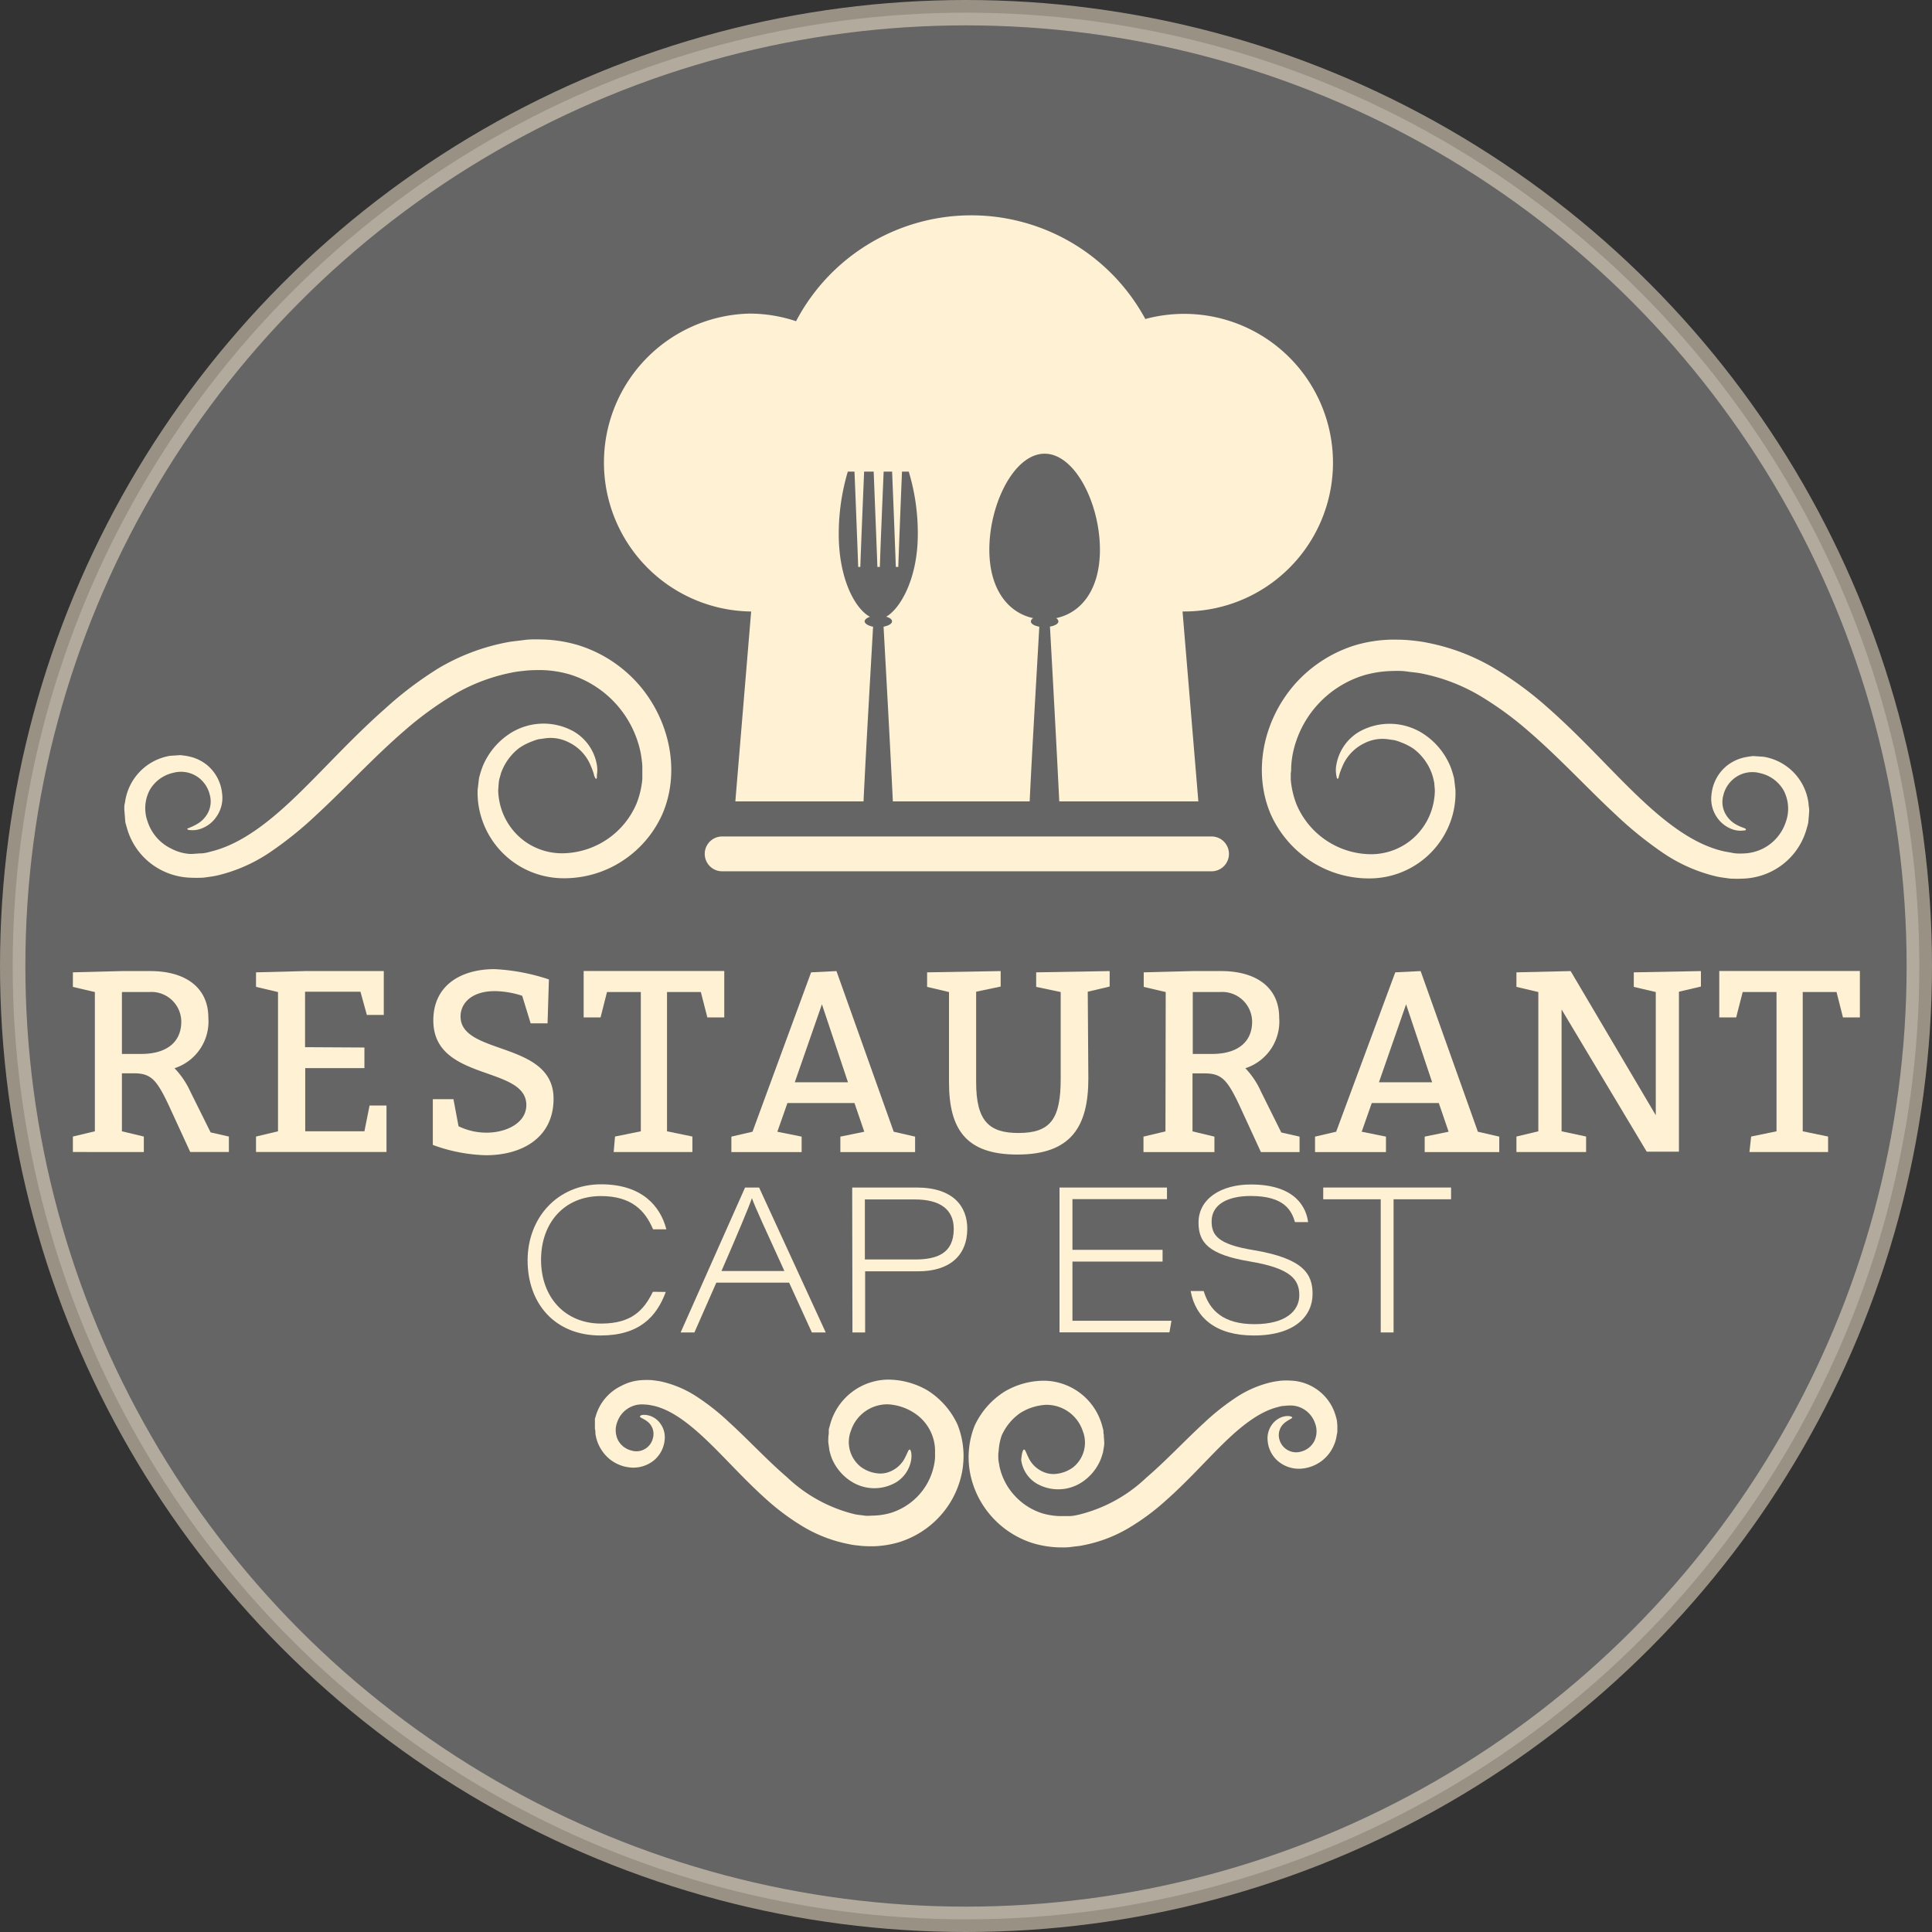 <svg id="Calque_1" data-name="Calque 1" xmlns="http://www.w3.org/2000/svg" viewBox="0 0 228.5 228.5"><rect x="0" y="0" width="228.5" height="228.5" fill="#333333" stroke="none"/><defs><style>.cls-1{fill:#999;stroke:#fff1d4;stroke-miterlimit:10;stroke-width:3px;opacity:0.5;}.cls-2{fill:#fff1d4;}</style></defs><circle class="cls-1" cx="114.25" cy="114.25" r="112.75"/><g id="Restaurant"><path class="cls-2" d="M175.57,168.32h-.21l1.87,22.46H160.78c-.32-6.51-.74-14.17-1.1-20.67.57-.1,1-.34,1-.61a.47.47,0,0,0-.28-.39c3-.63,5.19-3.39,5.19-8.1,0-5.41-2.93-11.35-6.54-11.35s-6.54,5.94-6.54,11.35c0,4.71,2.24,7.47,5.2,8.1a.48.48,0,0,0-.29.39c0,.28.42.52,1,.62-.36,6.45-.82,14-1.14,20.66H141.1c-.32-6.5-.74-14.17-1.1-20.66.57-.11,1-.35,1-.62s-.27-.44-.69-.56c1.73-1,3.74-4.6,3.74-9.76a25.18,25.18,0,0,0-1.07-7.4h-.8c-.18,4.31-.33,8.21-.44,11.27h-.29c-.11-3-.26-6.95-.44-11.27h-1c-.18,4.31-.35,8.21-.45,11.27h-.29c-.11-3-.27-6.95-.44-11.27H137.7c-.18,4.31-.34,8.21-.45,11.27H137c-.11-3-.26-6.95-.44-11.27h-.79a25.86,25.86,0,0,0-1.07,7.4c0,5.19,1.87,8.78,3.69,9.77-.38.13-.63.33-.63.55s.4.52,1,.62c-.36,6.45-.81,14-1.13,20.66H122.47l1.87-22.46h-.21a17.62,17.62,0,0,1,0-35.23,17.36,17.36,0,0,1,5.52.9,23.41,23.41,0,0,1,41.31-.26,17.6,17.6,0,1,1,4.61,34.59Z" transform="translate(-35.5 -96)"/><path class="cls-2" d="M178.79,194.93H120.91a2.06,2.06,0,1,0,0,4.12h57.88a2.06,2.06,0,1,0,0-4.12Z" transform="translate(-35.5 -96)"/><path class="cls-2" d="M46.72,213.33l-2.6-.61V211l5.8-.15h3.36c4.3,0,6.86,2.07,6.86,5.49a5.81,5.81,0,0,1-4,6A9.8,9.8,0,0,1,58,225.08l2.41,4.85,2.16.49v1.83H58l-2.6-5.65c-1.43-3-2.1-3.66-4.11-3.66H49.92v6.86l2.59.62v1.83H44.12v-1.83l2.6-.62Zm5.49,7.32c3,0,4.73-1.4,4.73-3.81a3.53,3.53,0,0,0-3.81-3.51H49.92v7.32Z" transform="translate(-35.5 -96)"/><path class="cls-2" d="M78.6,219.89v2.44h-7v7.47h7l.61-3.05h2v5.5H65.78v-1.83l2.6-.62V213.33l-2.6-.61V211l5.8-.15h9.31v5.19h-2l-.76-2.75H71.58v6.56Z" transform="translate(-35.5 -96)"/><path class="cls-2" d="M89.73,229.2a7.5,7.5,0,0,0,3.35.76c2.23,0,4.67-1.1,4.67-3.27,0-4.7-11-2.74-11-10,0-4.27,3.42-6.07,7.23-6.07a23.84,23.84,0,0,1,6.44,1.22l-.16,5.19h-2l-1-3.26a10.94,10.94,0,0,0-3.23-.55c-2.75,0-4.06,1.43-4.06,3,0,4.63,11,2.86,11,9.73,0,4.58-3.69,6.68-8,6.68a19.47,19.47,0,0,1-6.28-1.22V226h2.44Z" transform="translate(-35.5 -96)"/><path class="cls-2" d="M108.24,230.42l3.05-.62V213.33h-4l-.76,3h-2v-5.49h16.63v5.49h-2l-.77-3h-4V229.8l3,.62v1.83h-9.31Z" transform="translate(-35.5 -96)"/><path class="cls-2" d="M131.43,211l3-.15,6.77,19,2.53.58v1.83h-8.84v-1.83l2.83-.58-1.16-3.39h-7.93l-1.19,3.39,2.87.58v1.83H122v-1.83l2.5-.58Zm1.28,3.78L129.5,224h6.29Z" transform="translate(-35.5 -96)"/><path class="cls-2" d="M164.22,223.55c0,5.65-2,9-8.39,9-6,0-8.09-2.9-8.09-8.54V213.33l-2.59-.61V211l8.7-.15v1.83l-2.9.61V224c0,4.58,1.52,6,5,6,3.82,0,5-1.68,5-6.41V213.33l-2.9-.61V211l8.69-.15v1.83l-2.59.61Z" transform="translate(-35.5 -96)"/><path class="cls-2" d="M173.37,213.33l-2.6-.61V211l5.8-.15h3.36c4.3,0,6.86,2.07,6.86,5.49a5.8,5.8,0,0,1-4,6,9.76,9.76,0,0,1,1.84,2.75l2.41,4.85,2.16.49v1.83h-4.57l-2.6-5.65c-1.43-3-2.1-3.66-4.12-3.66h-1.37v6.86l2.59.62v1.83h-8.39v-1.83l2.6-.62Zm5.49,7.32c3,0,4.73-1.4,4.73-3.81a3.54,3.54,0,0,0-3.82-3.51h-3.2v7.32Z" transform="translate(-35.5 -96)"/><path class="cls-2" d="M200.52,211l3-.15,6.77,19,2.53.58v1.83H204v-1.83l2.83-.58-1.16-3.39h-7.93l-1.19,3.39,2.87.58v1.83h-8.39v-1.83l2.5-.58Zm1.28,3.78L198.59,224h6.29Z" transform="translate(-35.5 -96)"/><path class="cls-2" d="M223.09,230.42v1.83h-8.24v-1.83l2.59-.62V213.33l-2.59-.61V211l6.41-.15,10.07,17.05V213.33l-2.6-.61V211l7.94-.15v1.83l-2.6.61v18.92h-3.81l-10.07-16.82V229.8Z" transform="translate(-35.5 -96)"/><path class="cls-2" d="M242.61,230.42l3-.62V213.33h-4l-.77,3h-2v-5.49h16.63v5.49h-2l-.76-3h-4V229.8l3,.62v1.83h-9.3Z" transform="translate(-35.5 -96)"/><path class="cls-2" d="M106,188.11c-.06,0-.14-.14-.23-.39a5.68,5.68,0,0,0-.36-1.05,5.28,5.28,0,0,0-2.7-2.9,4.66,4.66,0,0,0-2.72-.45l-.79.11a5.49,5.49,0,0,0-.78.26,6.75,6.75,0,0,0-1.53.79,6.49,6.49,0,0,0-2.15,3c-.07.32-.2.63-.24,1s-.05.68-.08,1a8,8,0,0,0,.36,2.15,7.65,7.65,0,0,0,2.62,3.75,7.55,7.55,0,0,0,4.62,1.54A9.64,9.64,0,0,0,110.8,191a10.34,10.34,0,0,0,.67-2.88l0-.75c0-.26,0-.52,0-.78a13.87,13.87,0,0,0-.2-1.56,12.25,12.25,0,0,0-8.37-9.26,13.08,13.08,0,0,0-3.35-.52c-.58,0-1.19,0-1.79.06s-1.2.12-1.79.25a21.62,21.62,0,0,0-6.75,2.57,40.47,40.47,0,0,0-5.89,4.29c-3.68,3.18-6.93,6.75-10.38,9.93a43.63,43.63,0,0,1-5.43,4.39,18.79,18.79,0,0,1-6.27,2.79c-.55.13-1.12.19-1.67.27a16,16,0,0,1-1.7,0,8.13,8.13,0,0,1-3.36-.92,8,8,0,0,1-4-4.93c-.07-.25-.15-.49-.2-.74l-.06-.76-.06-.75c0-.25,0-.51.08-.76a6.43,6.43,0,0,1,5.34-5.55l1.2-.08a9,9,0,0,1,1.19.19,5.12,5.12,0,0,1,2,1,5,5,0,0,1,1.75,3.29,3.88,3.88,0,0,1-.71,2.87A3.65,3.65,0,0,1,59.3,194a2.86,2.86,0,0,1-1.25.18c-.28,0-.41-.09-.41-.15s.56-.19,1.35-.68a3.36,3.36,0,0,0,1.1-1.21,2.9,2.9,0,0,0,.23-2.09,3.56,3.56,0,0,0-1.43-2.15A3.47,3.47,0,0,0,56,187.4a4.27,4.27,0,0,0-2.77,2,4.61,4.61,0,0,0-.26,3.8,5.39,5.39,0,0,0,2.81,3.18A5.51,5.51,0,0,0,58,197c.39,0,.86-.06,1.29-.07s.88-.14,1.32-.26c3.53-.9,6.88-3.57,10.1-6.69s6.47-6.76,10.34-10.17A42.72,42.72,0,0,1,87.42,175a25.06,25.06,0,0,1,7.88-3c.71-.15,1.43-.2,2.14-.3s1.43-.09,2.16-.07a16.26,16.26,0,0,1,4.34.69,15.7,15.7,0,0,1,7.12,4.66c3.69,4.26,4.92,10.32,2.79,15.28a12.85,12.85,0,0,1-5,5.73,12.59,12.59,0,0,1-6.88,1.88,10.18,10.18,0,0,1-9.65-7.57,9.79,9.79,0,0,1-.33-2.87c.06-.48.11-1,.17-1.42a11.41,11.41,0,0,1,.41-1.33,8.49,8.49,0,0,1,3.17-3.88,7.33,7.33,0,0,1,7.63-.28,5.68,5.68,0,0,1,2.72,3.93,3.45,3.45,0,0,1,0,1.23C106.12,188,106.07,188.11,106,188.11Z" transform="translate(-35.5 -96)"/><path class="cls-2" d="M193.7,188.11c-.07,0-.11-.14-.15-.41a3.28,3.28,0,0,1,0-1.23,5.66,5.66,0,0,1,2.71-3.93,7.33,7.33,0,0,1,7.63.28,8.49,8.49,0,0,1,3.17,3.88,11.41,11.41,0,0,1,.41,1.33c.06.46.12.94.17,1.42a10.12,10.12,0,0,1-.32,2.87,10.2,10.2,0,0,1-9.66,7.57,12.59,12.59,0,0,1-6.88-1.88,12.9,12.9,0,0,1-5-5.73c-2.12-5-.9-11,2.79-15.28a15.76,15.76,0,0,1,7.12-4.66,16.33,16.33,0,0,1,4.35-.69c.73,0,1.43,0,2.15.07s1.44.15,2.14.3a24.66,24.66,0,0,1,7.88,3,41.51,41.51,0,0,1,6.41,4.73c3.87,3.41,7.09,7.05,10.34,10.18s6.57,5.78,10.11,6.68c.44.12.88.17,1.31.26s.9.09,1.29.07a5.56,5.56,0,0,0,2.22-.52,5.42,5.42,0,0,0,2.81-3.18,4.64,4.64,0,0,0-.27-3.8,4.27,4.27,0,0,0-2.77-2,3.47,3.47,0,0,0-2.92.52,3.6,3.6,0,0,0-1.43,2.15,2.9,2.9,0,0,0,.23,2.09,3.29,3.29,0,0,0,1.11,1.21c.78.49,1.35.52,1.34.68s-.13.11-.41.15a2.88,2.88,0,0,1-1.25-.18,3.7,3.7,0,0,1-1.69-1.29,3.88,3.88,0,0,1-.71-2.87,5,5,0,0,1,1.75-3.29,5.17,5.17,0,0,1,2-1,8.55,8.55,0,0,1,1.18-.19l1.2.08a6.39,6.39,0,0,1,5.34,5.55c0,.25.07.51.08.76l-.05.75-.07.76c-.05.25-.13.49-.2.74a8,8,0,0,1-4,4.93,8.17,8.17,0,0,1-3.37.92,15.77,15.77,0,0,1-1.69,0c-.56-.08-1.13-.14-1.68-.27a19,19,0,0,1-6.27-2.79,44.29,44.29,0,0,1-5.43-4.38c-3.45-3.19-6.7-6.76-10.38-9.94a39.94,39.94,0,0,0-5.89-4.29,21.87,21.87,0,0,0-6.75-2.57c-.59-.13-1.19-.16-1.79-.25s-1.2-.08-1.78-.06a13.08,13.08,0,0,0-3.36.52,12.25,12.25,0,0,0-8.37,9.26,11.66,11.66,0,0,0-.19,1.56c0,.26,0,.52-.05.78l0,.75a10.7,10.7,0,0,0,.67,2.88,9.64,9.64,0,0,0,8.77,5.92,7.53,7.53,0,0,0,4.62-1.54,7.61,7.61,0,0,0,2.62-3.75,8,8,0,0,0,.36-2.15c0-.34-.05-.68-.07-1a8,8,0,0,0-.25-1,6.42,6.42,0,0,0-2.15-3,6.75,6.75,0,0,0-1.53-.79,5.49,5.49,0,0,0-.78-.26l-.78-.11a4.69,4.69,0,0,0-2.73.45,5.32,5.32,0,0,0-2.7,2.9,6.56,6.56,0,0,0-.36,1.05C193.83,188,193.76,188.11,193.7,188.11Z" transform="translate(-35.5 -96)"/><path class="cls-2" d="M156.61,267.44c.15,0,.24.36.51.91a3.41,3.41,0,0,0,1.77,1.73,2.93,2.93,0,0,0,1.66.22,4.08,4.08,0,0,0,1.87-.76,3.74,3.74,0,0,0,1.14-4.29,4.52,4.52,0,0,0-4.34-3.1,6.3,6.3,0,0,0-3.1,1,6.39,6.39,0,0,0-2.15,2.63,6.73,6.73,0,0,0-.35,1.73l-.05.44,0,.48c0,.32.09.63.13.95a7.33,7.33,0,0,0,1.76,3.46,7.46,7.46,0,0,0,3.37,2.16,8.19,8.19,0,0,0,2,.31c.35,0,.74,0,1.11,0s.75-.08,1.12-.16a17.61,17.61,0,0,0,8-4.37c2.4-2.06,4.55-4.39,6.85-6.5a27.9,27.9,0,0,1,3.66-2.92,12.76,12.76,0,0,1,4.32-1.89,11.63,11.63,0,0,1,1.16-.18,9.43,9.43,0,0,1,1.19,0,5.78,5.78,0,0,1,2.41.67,5.72,5.72,0,0,1,2.84,3.55,4.56,4.56,0,0,1,.13.53l.05.54,0,.53c0,.18,0,.37-.06.55a4.7,4.7,0,0,1-.74,2,4.54,4.54,0,0,1-3.13,2,3.82,3.82,0,0,1-3.1-.86,3.53,3.53,0,0,1-1.21-2.37,2.76,2.76,0,0,1,.55-2,2.51,2.51,0,0,1,1.21-.86c.77-.22,1.16,0,1.15.09s-.37.22-.83.56a1.87,1.87,0,0,0-.7,2,2.05,2.05,0,0,0,2.57,1.46,2.43,2.43,0,0,0,1.55-1.21,2.66,2.66,0,0,0,.09-2.17,3.09,3.09,0,0,0-1.64-1.8,3,3,0,0,0-1.26-.27,7.27,7.27,0,0,0-.78.05c-.27,0-.54.09-.81.16-2.16.57-4.29,2.27-6.38,4.32s-4.22,4.46-6.8,6.74a27.35,27.35,0,0,1-4.31,3.19,16.71,16.71,0,0,1-5.38,2.06c-.48.11-1,.14-1.47.21s-1,.06-1.48.05a11.9,11.9,0,0,1-3-.48,10.91,10.91,0,0,1-5-3.25,10.75,10.75,0,0,1-2.49-5.14,10.1,10.1,0,0,1,.56-5.54,9.47,9.47,0,0,1,3.51-4,9.17,9.17,0,0,1,4.81-1.3,7.21,7.21,0,0,1,6.77,5.38l.13.5c0,.17,0,.34.05.51,0,.34.05.67.05,1s-.09.67-.13,1a9.37,9.37,0,0,1-.3.94,5.94,5.94,0,0,1-2.27,2.71,5.1,5.1,0,0,1-5.33.1,3.83,3.83,0,0,1-1.79-2.76C156.34,267.8,156.51,267.43,156.61,267.44Z" transform="translate(-35.5 -96)"/><path class="cls-2" d="M143.09,267.44c.1,0,.27.36.19,1.11a3.83,3.83,0,0,1-1.79,2.76,5.08,5.08,0,0,1-5.33-.11,5.92,5.92,0,0,1-2.27-2.7,7.32,7.32,0,0,1-.29-.94l-.14-1c0-.33,0-.66.06-1,0-.17,0-.34,0-.51l.14-.5a7.19,7.19,0,0,1,6.76-5.38,9.3,9.3,0,0,1,4.82,1.3,9.45,9.45,0,0,1,3.5,4,10.1,10.1,0,0,1,.56,5.54,10.74,10.74,0,0,1-2.48,5.14,10.91,10.91,0,0,1-5,3.25,11.9,11.9,0,0,1-3,.48c-.5,0-1,0-1.48-.05s-1-.1-1.47-.21a16.71,16.71,0,0,1-5.38-2.06,27.82,27.82,0,0,1-4.31-3.19c-2.57-2.29-4.69-4.7-6.8-6.74s-4.22-3.75-6.38-4.32c-.27-.07-.54-.11-.8-.16a7.43,7.43,0,0,0-.78-.05,3,3,0,0,0-1.26.27,3.07,3.07,0,0,0-1.65,1.8,2.66,2.66,0,0,0,.09,2.17,2.44,2.44,0,0,0,1.56,1.21,2,2,0,0,0,2.56-1.46,1.84,1.84,0,0,0-.7-2c-.46-.34-.83-.42-.83-.56s.38-.31,1.15-.09a2.46,2.46,0,0,1,1.21.86,2.77,2.77,0,0,1,.56,2,3.58,3.58,0,0,1-1.21,2.37,3.86,3.86,0,0,1-3.11.86,4.5,4.5,0,0,1-3.12-2,4.58,4.58,0,0,1-.75-2c0-.18,0-.37-.06-.55l0-.53,0-.54c0-.18.09-.36.13-.53A5.72,5.72,0,0,1,109,259.9a5.82,5.82,0,0,1,2.41-.67,9.4,9.4,0,0,1,1.19,0c.38.05.78.09,1.17.18a12.8,12.8,0,0,1,4.31,1.89,27.1,27.1,0,0,1,3.66,2.92c2.31,2.1,4.45,4.44,6.85,6.5a17.66,17.66,0,0,0,8,4.37c.37.08.75.1,1.12.16s.76,0,1.12,0a8.11,8.11,0,0,0,2-.31,7.55,7.55,0,0,0,3.38-2.16,7.41,7.41,0,0,0,1.75-3.46,6,6,0,0,0,.13-.95l0-.48,0-.44a5.38,5.38,0,0,0-2.5-4.36,6.27,6.27,0,0,0-3.1-1,4.53,4.53,0,0,0-4.34,3.1,3.73,3.73,0,0,0,1.15,4.29,4,4,0,0,0,1.86.76,2.93,2.93,0,0,0,1.66-.22,3.41,3.41,0,0,0,1.77-1.73C142.85,267.8,142.94,267.43,143.09,267.44Z" transform="translate(-35.5 -96)"/></g><path class="cls-2" d="M114.24,248.8c-1.07,2.9-3.1,5.15-7.72,5.15-5.46,0-8.62-3.85-8.62-8.88s3.52-9,8.69-9c4.79,0,7,2.53,7.72,5.32h-1.57c-.95-2.23-2.56-3.93-6.17-3.93-4.32,0-7.08,3.15-7.08,7.54s2.8,7.54,7.1,7.54c3.65,0,5.06-1.61,6.13-3.76Z" transform="translate(-35.5 -96)"/><path class="cls-2" d="M120.22,247.7l-2.59,5.89H116l7.62-17.14h1.66l7.88,17.14h-1.64l-2.69-5.89Zm8.05-1.38c-2.36-5.16-3.45-7.53-3.84-8.61h0c-.34,1-1.65,4.14-3.6,8.61Z" transform="translate(-35.5 -96)"/><path class="cls-2" d="M136.29,236.45h7.61c4.41,0,6,2.3,6,4.86,0,3.29-2.21,5.05-5.8,5.05h-6.28v7.23h-1.5Zm1.5,8.51h5.92c2.67,0,4.59-.75,4.59-3.62,0-2.24-1.54-3.48-4.59-3.48h-5.92Z" transform="translate(-35.5 -96)"/><path class="cls-2" d="M173,245.21H162.34v7h11.71l-.24,1.37h-13V236.45h12.71v1.37H162.34v6H173Z" transform="translate(-35.5 -96)"/><path class="cls-2" d="M177.86,248.69c.69,2.28,2.31,3.92,6,3.92s5.31-1.56,5.31-3.42-1-3.19-5.87-4-6.05-2.24-6.05-4.59c0-2.8,2.63-4.51,6.19-4.51,5.41,0,6.57,2.86,6.77,4.45h-1.55c-.4-1.33-1.21-3.09-5.24-3.09-2.72,0-4.62,1-4.62,3,0,1.61.69,2.71,4.94,3.4,6,1,7,2.88,7,5.19,0,2.6-2.1,4.91-6.94,4.91-4.48,0-6.9-2.07-7.48-5.26Z" transform="translate(-35.5 -96)"/><path class="cls-2" d="M198.8,237.84H192v-1.39h15.12v1.39h-6.8v15.75H198.8Z" transform="translate(-35.5 -96)"/></svg>